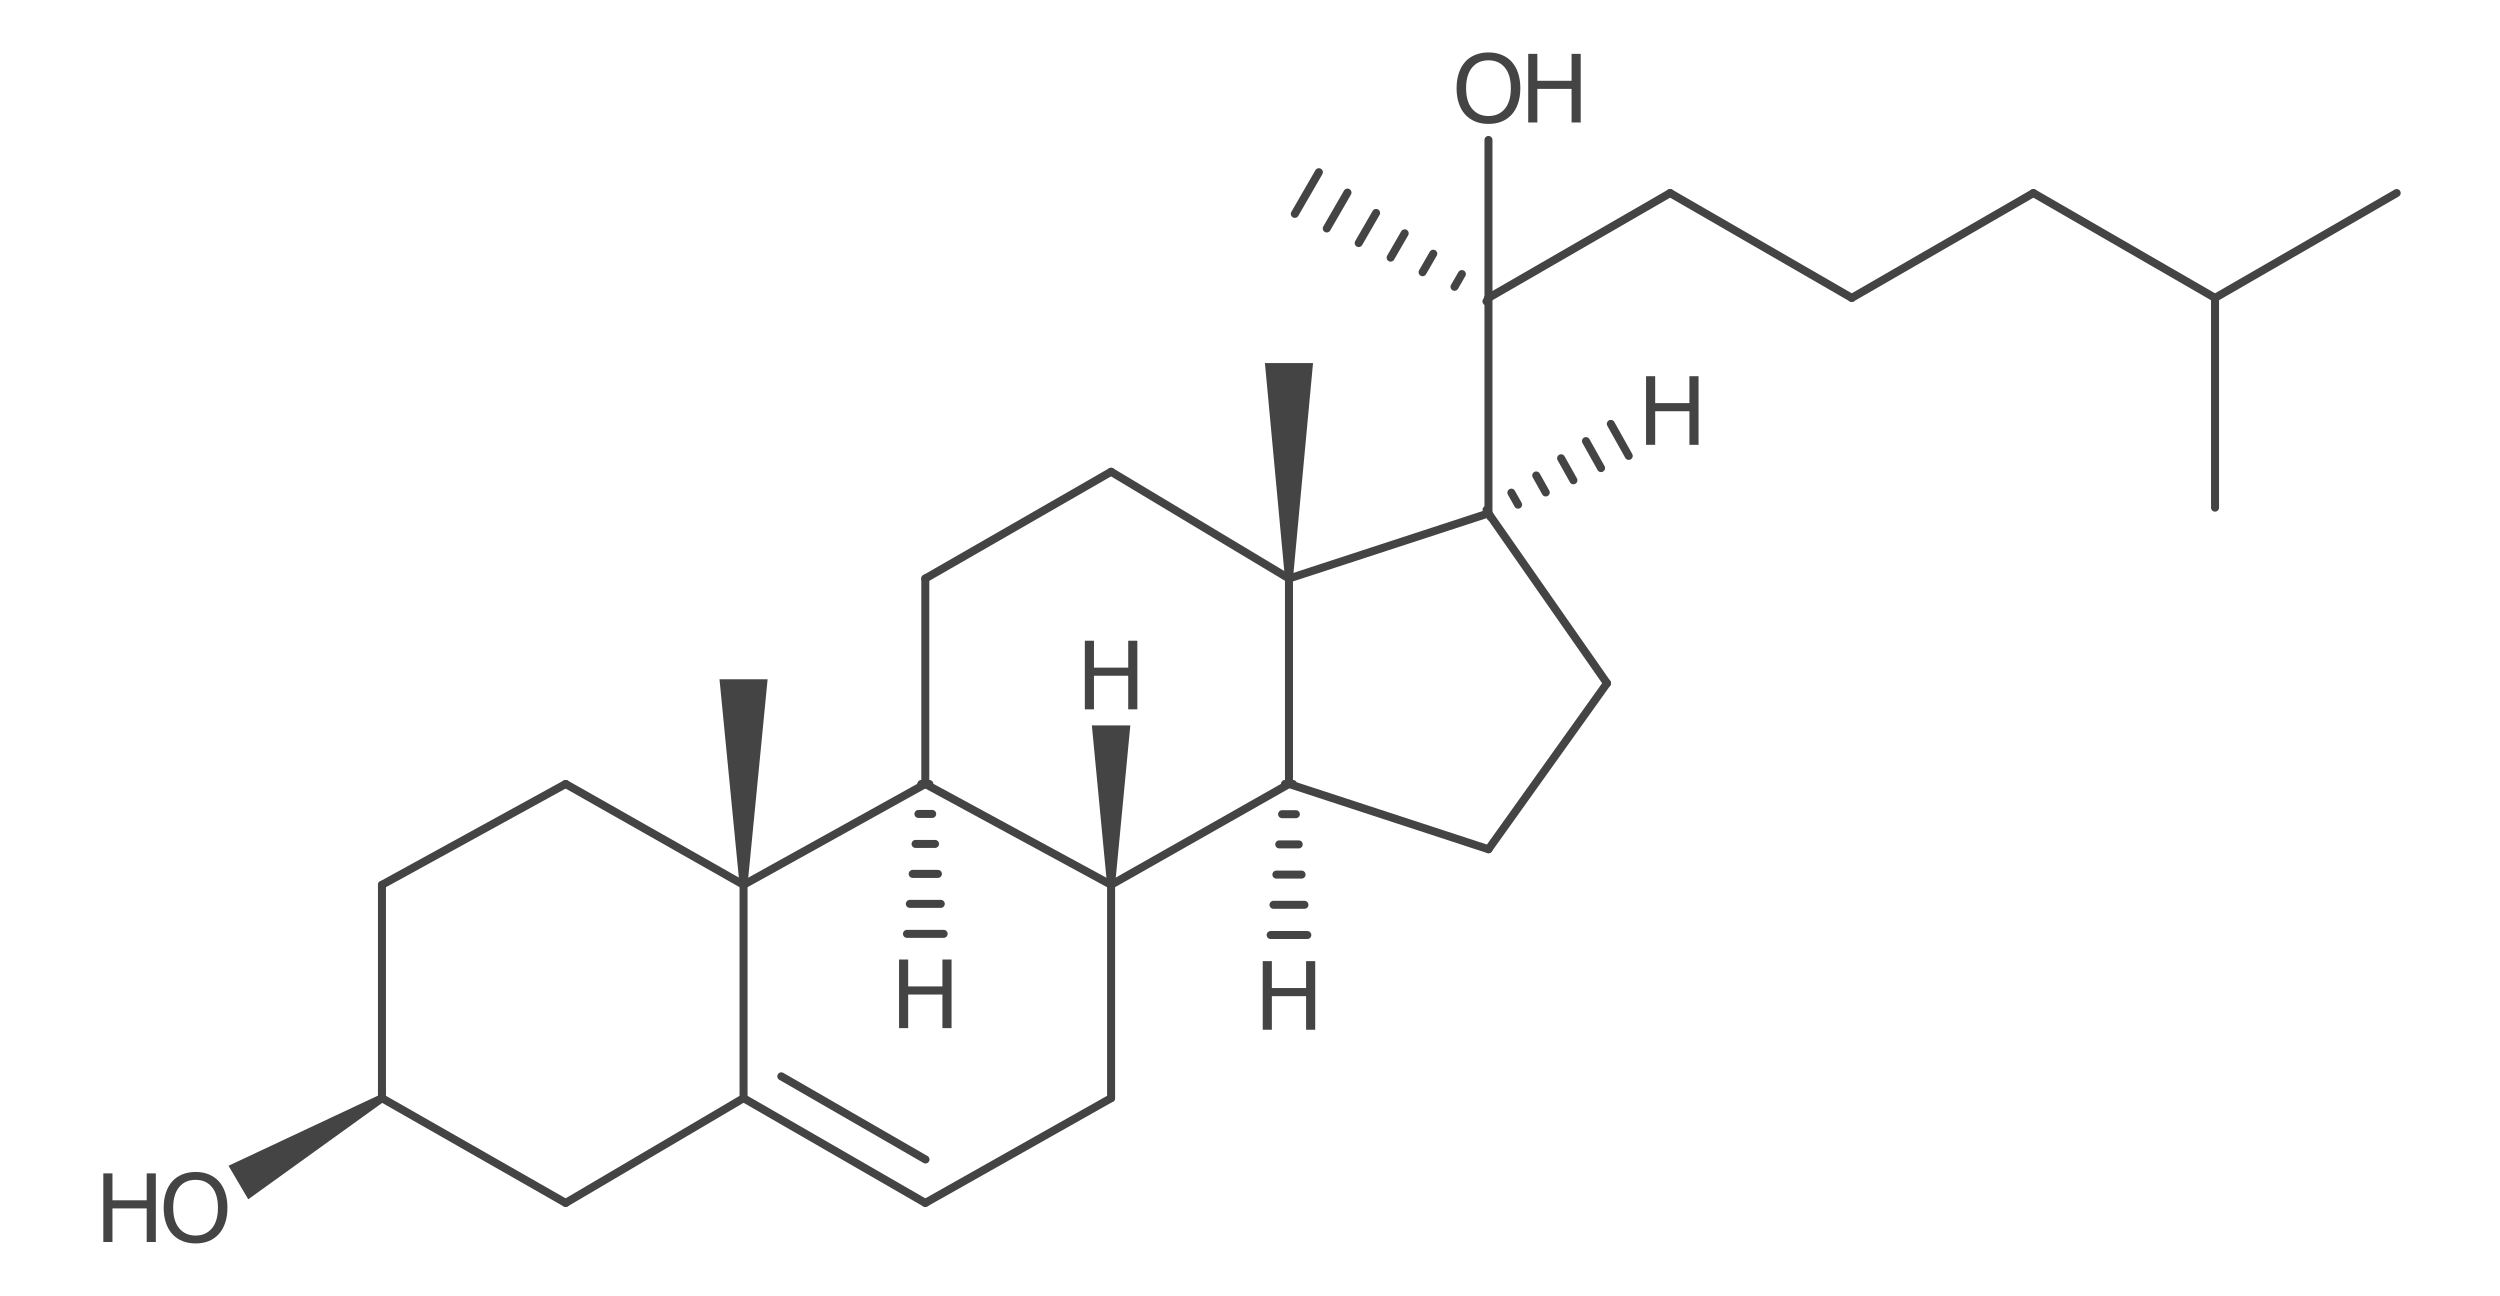 <?xml version="1.0" encoding="UTF-8"?>
<!DOCTYPE svg PUBLIC "-//W3C//DTD SVG 1.1//EN" "http://www.w3.org/Graphics/SVG/1.1/DTD/svg11.dtd">
<svg version="1.2" xmlns="http://www.w3.org/2000/svg" xmlns:xlink="http://www.w3.org/1999/xlink" x="0mm" y="0mm" width="218mm" height="113mm" viewBox="0 0 218 113">
<style type="text/css"><![CDATA[
text { font:12px Dialog; }
]]></style>
<line x1="112.399" y1="68.362" x2="112.399" y2="50.448" style="fill:none;stroke:rgb(68,68,68);stroke-width:0.699;stroke-linecap:round;stroke-linejoin:round" />
<line x1="129.794" y1="44.764" x2="112.399" y2="50.448" style="fill:none;stroke:rgb(68,68,68);stroke-width:0.699;stroke-linecap:round;stroke-linejoin:round" />
<line x1="96.887" y1="41.137" x2="112.399" y2="50.448" style="fill:none;stroke:rgb(68,68,68);stroke-width:0.699;stroke-linecap:round;stroke-linejoin:round" />
<path d="M112.049,50.448 L112.748,50.448 L114.496,31.662 L112.399,31.662 L110.301,31.662 Z" style="fill:rgb(68,68,68);stroke:none" />
<line x1="96.887" y1="77.157" x2="112.399" y2="68.362" style="fill:none;stroke:rgb(68,68,68);stroke-width:0.699;stroke-linecap:round;stroke-linejoin:round" />
<line x1="129.794" y1="74.055" x2="112.399" y2="68.362" style="fill:none;stroke:rgb(68,68,68);stroke-width:0.699;stroke-linecap:round;stroke-linejoin:round" />
<line x1="112.748" y1="68.362" x2="112.049" y2="68.362" style="fill:none;stroke:rgb(68,68,68);stroke-width:0.699;stroke-linecap:round;stroke-linejoin:round" />
<line x1="112.998" y1="70.997" x2="111.799" y2="70.997" style="fill:none;stroke:rgb(68,68,68);stroke-width:0.699;stroke-linecap:round;stroke-linejoin:round" />
<line x1="113.248" y1="73.631" x2="111.549" y2="73.631" style="fill:none;stroke:rgb(68,68,68);stroke-width:0.699;stroke-linecap:round;stroke-linejoin:round" />
<line x1="113.497" y1="76.265" x2="111.3" y2="76.265" style="fill:none;stroke:rgb(68,68,68);stroke-width:0.699;stroke-linecap:round;stroke-linejoin:round" />
<line x1="113.747" y1="78.9" x2="111.05" y2="78.9" style="fill:none;stroke:rgb(68,68,68);stroke-width:0.699;stroke-linecap:round;stroke-linejoin:round" />
<line x1="113.997" y1="81.534" x2="110.8" y2="81.534" style="fill:none;stroke:rgb(68,68,68);stroke-width:0.699;stroke-linecap:round;stroke-linejoin:round" />
<line x1="80.686" y1="50.448" x2="80.686" y2="68.362" style="fill:none;stroke:rgb(68,68,68);stroke-width:0.699;stroke-linecap:round;stroke-linejoin:round" />
<line x1="64.838" y1="77.157" x2="80.686" y2="68.362" style="fill:none;stroke:rgb(68,68,68);stroke-width:0.699;stroke-linecap:round;stroke-linejoin:round" />
<line x1="96.887" y1="77.157" x2="80.686" y2="68.362" style="fill:none;stroke:rgb(68,68,68);stroke-width:0.699;stroke-linecap:round;stroke-linejoin:round" />
<line x1="96.887" y1="95.759" x2="96.887" y2="77.157" style="fill:none;stroke:rgb(68,68,68);stroke-width:0.699;stroke-linecap:round;stroke-linejoin:round" />
<line x1="64.838" y1="95.759" x2="64.838" y2="77.157" style="fill:none;stroke:rgb(68,68,68);stroke-width:0.699;stroke-linecap:round;stroke-linejoin:round" />
<path d="M64.488,77.157 L65.187,77.157 L66.936,59.233 L64.838,59.233 L62.74,59.233 Z" style="fill:rgb(68,68,68);stroke:none" />
<line x1="49.326" y1="68.362" x2="64.838" y2="77.157" style="fill:none;stroke:rgb(68,68,68);stroke-width:0.699;stroke-linecap:round;stroke-linejoin:round" />
<line x1="140.132" y1="59.577" x2="129.794" y2="44.764" style="fill:none;stroke:rgb(68,68,68);stroke-width:0.699;stroke-linecap:round;stroke-linejoin:round" />
<line x1="129.794" y1="25.978" x2="129.794" y2="44.764" style="fill:none;stroke:rgb(68,68,68);stroke-width:0.699;stroke-linecap:round;stroke-linejoin:round" />
<line x1="129.624" y1="44.459" x2="129.965" y2="45.069" style="fill:none;stroke:rgb(68,68,68);stroke-width:0.699;stroke-linecap:round;stroke-linejoin:round" />
<line x1="131.792" y1="42.96" x2="132.377" y2="44.006" style="fill:none;stroke:rgb(68,68,68);stroke-width:0.699;stroke-linecap:round;stroke-linejoin:round" />
<line x1="133.96" y1="41.461" x2="134.789" y2="42.943" style="fill:none;stroke:rgb(68,68,68);stroke-width:0.699;stroke-linecap:round;stroke-linejoin:round" />
<line x1="136.128" y1="39.962" x2="137.201" y2="41.88" style="fill:none;stroke:rgb(68,68,68);stroke-width:0.699;stroke-linecap:round;stroke-linejoin:round" />
<line x1="138.296" y1="38.463" x2="139.613" y2="40.817" style="fill:none;stroke:rgb(68,68,68);stroke-width:0.699;stroke-linecap:round;stroke-linejoin:round" />
<line x1="140.464" y1="36.964" x2="142.025" y2="39.754" style="fill:none;stroke:rgb(68,68,68);stroke-width:0.699;stroke-linecap:round;stroke-linejoin:round" />
<line x1="80.686" y1="50.448" x2="96.887" y2="41.137" style="fill:none;stroke:rgb(68,68,68);stroke-width:0.699;stroke-linecap:round;stroke-linejoin:round" />
<line x1="140.132" y1="59.577" x2="129.794" y2="74.055" style="fill:none;stroke:rgb(68,68,68);stroke-width:0.699;stroke-linecap:round;stroke-linejoin:round" />
<line x1="80.686" y1="104.896" x2="96.887" y2="95.759" style="fill:none;stroke:rgb(68,68,68);stroke-width:0.699;stroke-linecap:round;stroke-linejoin:round" />
<line x1="49.326" y1="104.896" x2="64.838" y2="95.759" style="fill:none;stroke:rgb(68,68,68);stroke-width:0.699;stroke-linecap:round;stroke-linejoin:round" />
<line x1="80.686" y1="104.896" x2="64.838" y2="95.759" style="fill:none;stroke:rgb(68,68,68);stroke-width:0.699;stroke-linecap:round;stroke-linejoin:round" />
<line x1="80.704" y1="101.107" x2="68.13" y2="93.857" style="fill:none;stroke:rgb(68,68,68);stroke-width:0.699;stroke-linecap:round;stroke-linejoin:round" />
<line x1="33.307" y1="77.157" x2="49.326" y2="68.362" style="fill:none;stroke:rgb(68,68,68);stroke-width:0.699;stroke-linecap:round;stroke-linejoin:round" />
<line x1="33.307" y1="95.759" x2="49.326" y2="104.896" style="fill:none;stroke:rgb(68,68,68);stroke-width:0.699;stroke-linecap:round;stroke-linejoin:round" />
<line x1="33.307" y1="95.759" x2="33.307" y2="77.157" style="fill:none;stroke:rgb(68,68,68);stroke-width:0.699;stroke-linecap:round;stroke-linejoin:round" />
<path d="M33.484,96.06 L33.13,95.457 L19.928,101.654 L20.787,103.116 L21.647,104.579 Z" style="fill:rgb(68,68,68);stroke:none" />
<line x1="81.036" y1="68.362" x2="80.337" y2="68.362" style="fill:none;stroke:rgb(68,68,68);stroke-width:0.699;stroke-linecap:round;stroke-linejoin:round" />
<line x1="81.286" y1="70.976" x2="80.087" y2="70.976" style="fill:none;stroke:rgb(68,68,68);stroke-width:0.699;stroke-linecap:round;stroke-linejoin:round" />
<line x1="81.535" y1="73.59" x2="79.837" y2="73.59" style="fill:none;stroke:rgb(68,68,68);stroke-width:0.699;stroke-linecap:round;stroke-linejoin:round" />
<line x1="81.785" y1="76.204" x2="79.587" y2="76.204" style="fill:none;stroke:rgb(68,68,68);stroke-width:0.699;stroke-linecap:round;stroke-linejoin:round" />
<line x1="82.035" y1="78.818" x2="79.338" y2="78.818" style="fill:none;stroke:rgb(68,68,68);stroke-width:0.699;stroke-linecap:round;stroke-linejoin:round" />
<line x1="82.285" y1="81.432" x2="79.088" y2="81.432" style="fill:none;stroke:rgb(68,68,68);stroke-width:0.699;stroke-linecap:round;stroke-linejoin:round" />
<line x1="129.619" y1="26.281" x2="129.969" y2="25.675" style="fill:none;stroke:rgb(68,68,68);stroke-width:0.699;stroke-linecap:round;stroke-linejoin:round" />
<line x1="126.834" y1="25.009" x2="127.475" y2="23.899" style="fill:none;stroke:rgb(68,68,68);stroke-width:0.699;stroke-linecap:round;stroke-linejoin:round" />
<line x1="124.049" y1="23.737" x2="124.981" y2="22.123" style="fill:none;stroke:rgb(68,68,68);stroke-width:0.699;stroke-linecap:round;stroke-linejoin:round" />
<line x1="121.264" y1="22.466" x2="122.488" y2="20.346" style="fill:none;stroke:rgb(68,68,68);stroke-width:0.699;stroke-linecap:round;stroke-linejoin:round" />
<line x1="118.478" y1="21.194" x2="119.994" y2="18.57" style="fill:none;stroke:rgb(68,68,68);stroke-width:0.699;stroke-linecap:round;stroke-linejoin:round" />
<line x1="115.693" y1="19.922" x2="117.5" y2="16.793" style="fill:none;stroke:rgb(68,68,68);stroke-width:0.699;stroke-linecap:round;stroke-linejoin:round" />
<line x1="112.908" y1="18.65" x2="115.006" y2="15.017" style="fill:none;stroke:rgb(68,68,68);stroke-width:0.699;stroke-linecap:round;stroke-linejoin:round" />
<path d="M96.537,77.157 L97.237,77.157 L98.565,63.254 L96.887,63.254 L95.209,63.254 Z" style="fill:rgb(68,68,68);stroke:none" />
<line x1="145.634" y1="16.834" x2="161.473" y2="25.978" style="fill:none;stroke:rgb(68,68,68);stroke-width:0.699;stroke-linecap:round;stroke-linejoin:round" />
<line x1="177.311" y1="16.834" x2="161.473" y2="25.978" style="fill:none;stroke:rgb(68,68,68);stroke-width:0.699;stroke-linecap:round;stroke-linejoin:round" />
<line x1="193.15" y1="25.978" x2="177.311" y2="16.834" style="fill:none;stroke:rgb(68,68,68);stroke-width:0.699;stroke-linecap:round;stroke-linejoin:round" />
<line x1="193.15" y1="44.267" x2="193.15" y2="25.978" style="fill:none;stroke:rgb(68,68,68);stroke-width:0.699;stroke-linecap:round;stroke-linejoin:round" />
<line x1="208.99" y1="16.834" x2="193.15" y2="25.978" style="fill:none;stroke:rgb(68,68,68);stroke-width:0.699;stroke-linecap:round;stroke-linejoin:round" />
<line x1="145.634" y1="16.834" x2="129.794" y2="25.978" style="fill:none;stroke:rgb(68,68,68);stroke-width:0.699;stroke-linecap:round;stroke-linejoin:round" />
<line x1="129.794" y1="25.978" x2="129.794" y2="12.204" style="fill:none;stroke:rgb(68,68,68);stroke-width:0.699;stroke-linecap:round;stroke-linejoin:round" />
<path d="M114.687,89.794 L113.891,89.794 L113.891,86.865 L110.906,86.865 L110.906,89.794 L110.11,89.794 L110.11,83.81 L110.906,83.81 L110.906,86.157 L113.891,86.157 L113.891,83.81 L114.687,83.81 Z" style="fill:rgb(68,68,68);stroke:none" />
<path d="M148.113,38.789 L147.317,38.789 L147.317,35.859 L144.332,35.859 L144.332,38.789 L143.536,38.789 L143.536,32.805 L144.332,32.805 L144.332,35.152 L147.317,35.152 L147.317,32.805 L148.113,32.805 Z" style="fill:rgb(68,68,68);stroke:none" />
<path d="M19.077,103.006 Q19.442,103.408 19.637,103.991 Q19.832,104.574 19.832,105.313 Q19.832,106.052 19.633,106.637 Q19.434,107.222 19.077,107.612 Q18.707,108.018 18.203,108.223 Q17.698,108.428 17.051,108.428 Q16.42,108.428 15.904,108.219 Q15.387,108.01 15.026,107.612 Q14.664,107.214 14.469,106.635 Q14.274,106.057 14.274,105.313 Q14.274,104.582 14.467,104.001 Q14.66,103.42 15.03,103.006 Q15.383,102.612 15.908,102.403 Q16.432,102.195 17.051,102.195 Q17.694,102.195 18.207,102.405 Q18.719,102.616 19.077,103.006 Z M19.004,105.313 Q19.004,104.148 18.482,103.515 Q17.959,102.882 17.055,102.882 Q16.143,102.882 15.622,103.515 Q15.102,104.148 15.102,105.313 Q15.102,106.491 15.633,107.115 Q16.163,107.74 17.055,107.74 Q17.947,107.74 18.476,107.115 Q19.004,106.491 19.004,105.313 Z" style="fill:rgb(68,68,68);stroke:none" />
<path d="M13.588,108.303 L12.792,108.303 L12.792,105.373 L9.806,105.373 L9.806,108.303 L9.01,108.303 L9.01,102.319 L9.806,102.319 L9.806,104.666 L12.792,104.666 L12.792,102.319 L13.588,102.319 Z" style="fill:rgb(68,68,68);stroke:none" />
<path d="M82.975,89.652 L82.179,89.652 L82.179,86.723 L79.193,86.723 L79.193,89.652 L78.398,89.652 L78.398,83.669 L79.193,83.669 L79.193,86.016 L82.179,86.016 L82.179,83.669 L82.975,83.669 Z" style="fill:rgb(68,68,68);stroke:none" />
<path d="M99.176,61.855 L98.38,61.855 L98.38,58.925 L95.394,58.925 L95.394,61.855 L94.598,61.855 L94.598,55.871 L95.394,55.871 L95.394,58.218 L98.38,58.218 L98.38,55.871 L99.176,55.871 Z" style="fill:rgb(68,68,68);stroke:none" />
<path d="M131.818,5.384 Q132.183,5.786 132.378,6.369 Q132.573,6.952 132.573,7.691 Q132.573,8.43 132.374,9.015 Q132.175,9.6 131.818,9.99 Q131.448,10.396 130.944,10.601 Q130.439,10.805 129.792,10.805 Q129.161,10.805 128.645,10.597 Q128.129,10.388 127.767,9.99 Q127.405,9.592 127.21,9.013 Q127.015,8.434 127.015,7.691 Q127.015,6.96 127.208,6.379 Q127.401,5.798 127.771,5.384 Q128.125,4.99 128.649,4.781 Q129.173,4.572 129.792,4.572 Q130.435,4.572 130.948,4.783 Q131.46,4.994 131.818,5.384 Z M131.745,7.691 Q131.745,6.526 131.223,5.893 Q130.701,5.26 129.796,5.26 Q128.884,5.26 128.364,5.893 Q127.843,6.526 127.843,7.691 Q127.843,8.868 128.374,9.493 Q128.904,10.118 129.796,10.118 Q130.688,10.118 131.217,9.493 Q131.745,8.868 131.745,7.691 Z" style="fill:rgb(68,68,68);stroke:none" />
<path d="M137.837,10.681 L137.041,10.681 L137.041,7.751 L134.056,7.751 L134.056,10.681 L133.26,10.681 L133.26,4.697 L134.056,4.697 L134.056,7.044 L137.041,7.044 L137.041,4.697 L137.837,4.697 Z" style="fill:rgb(68,68,68);stroke:none" />
</svg>
